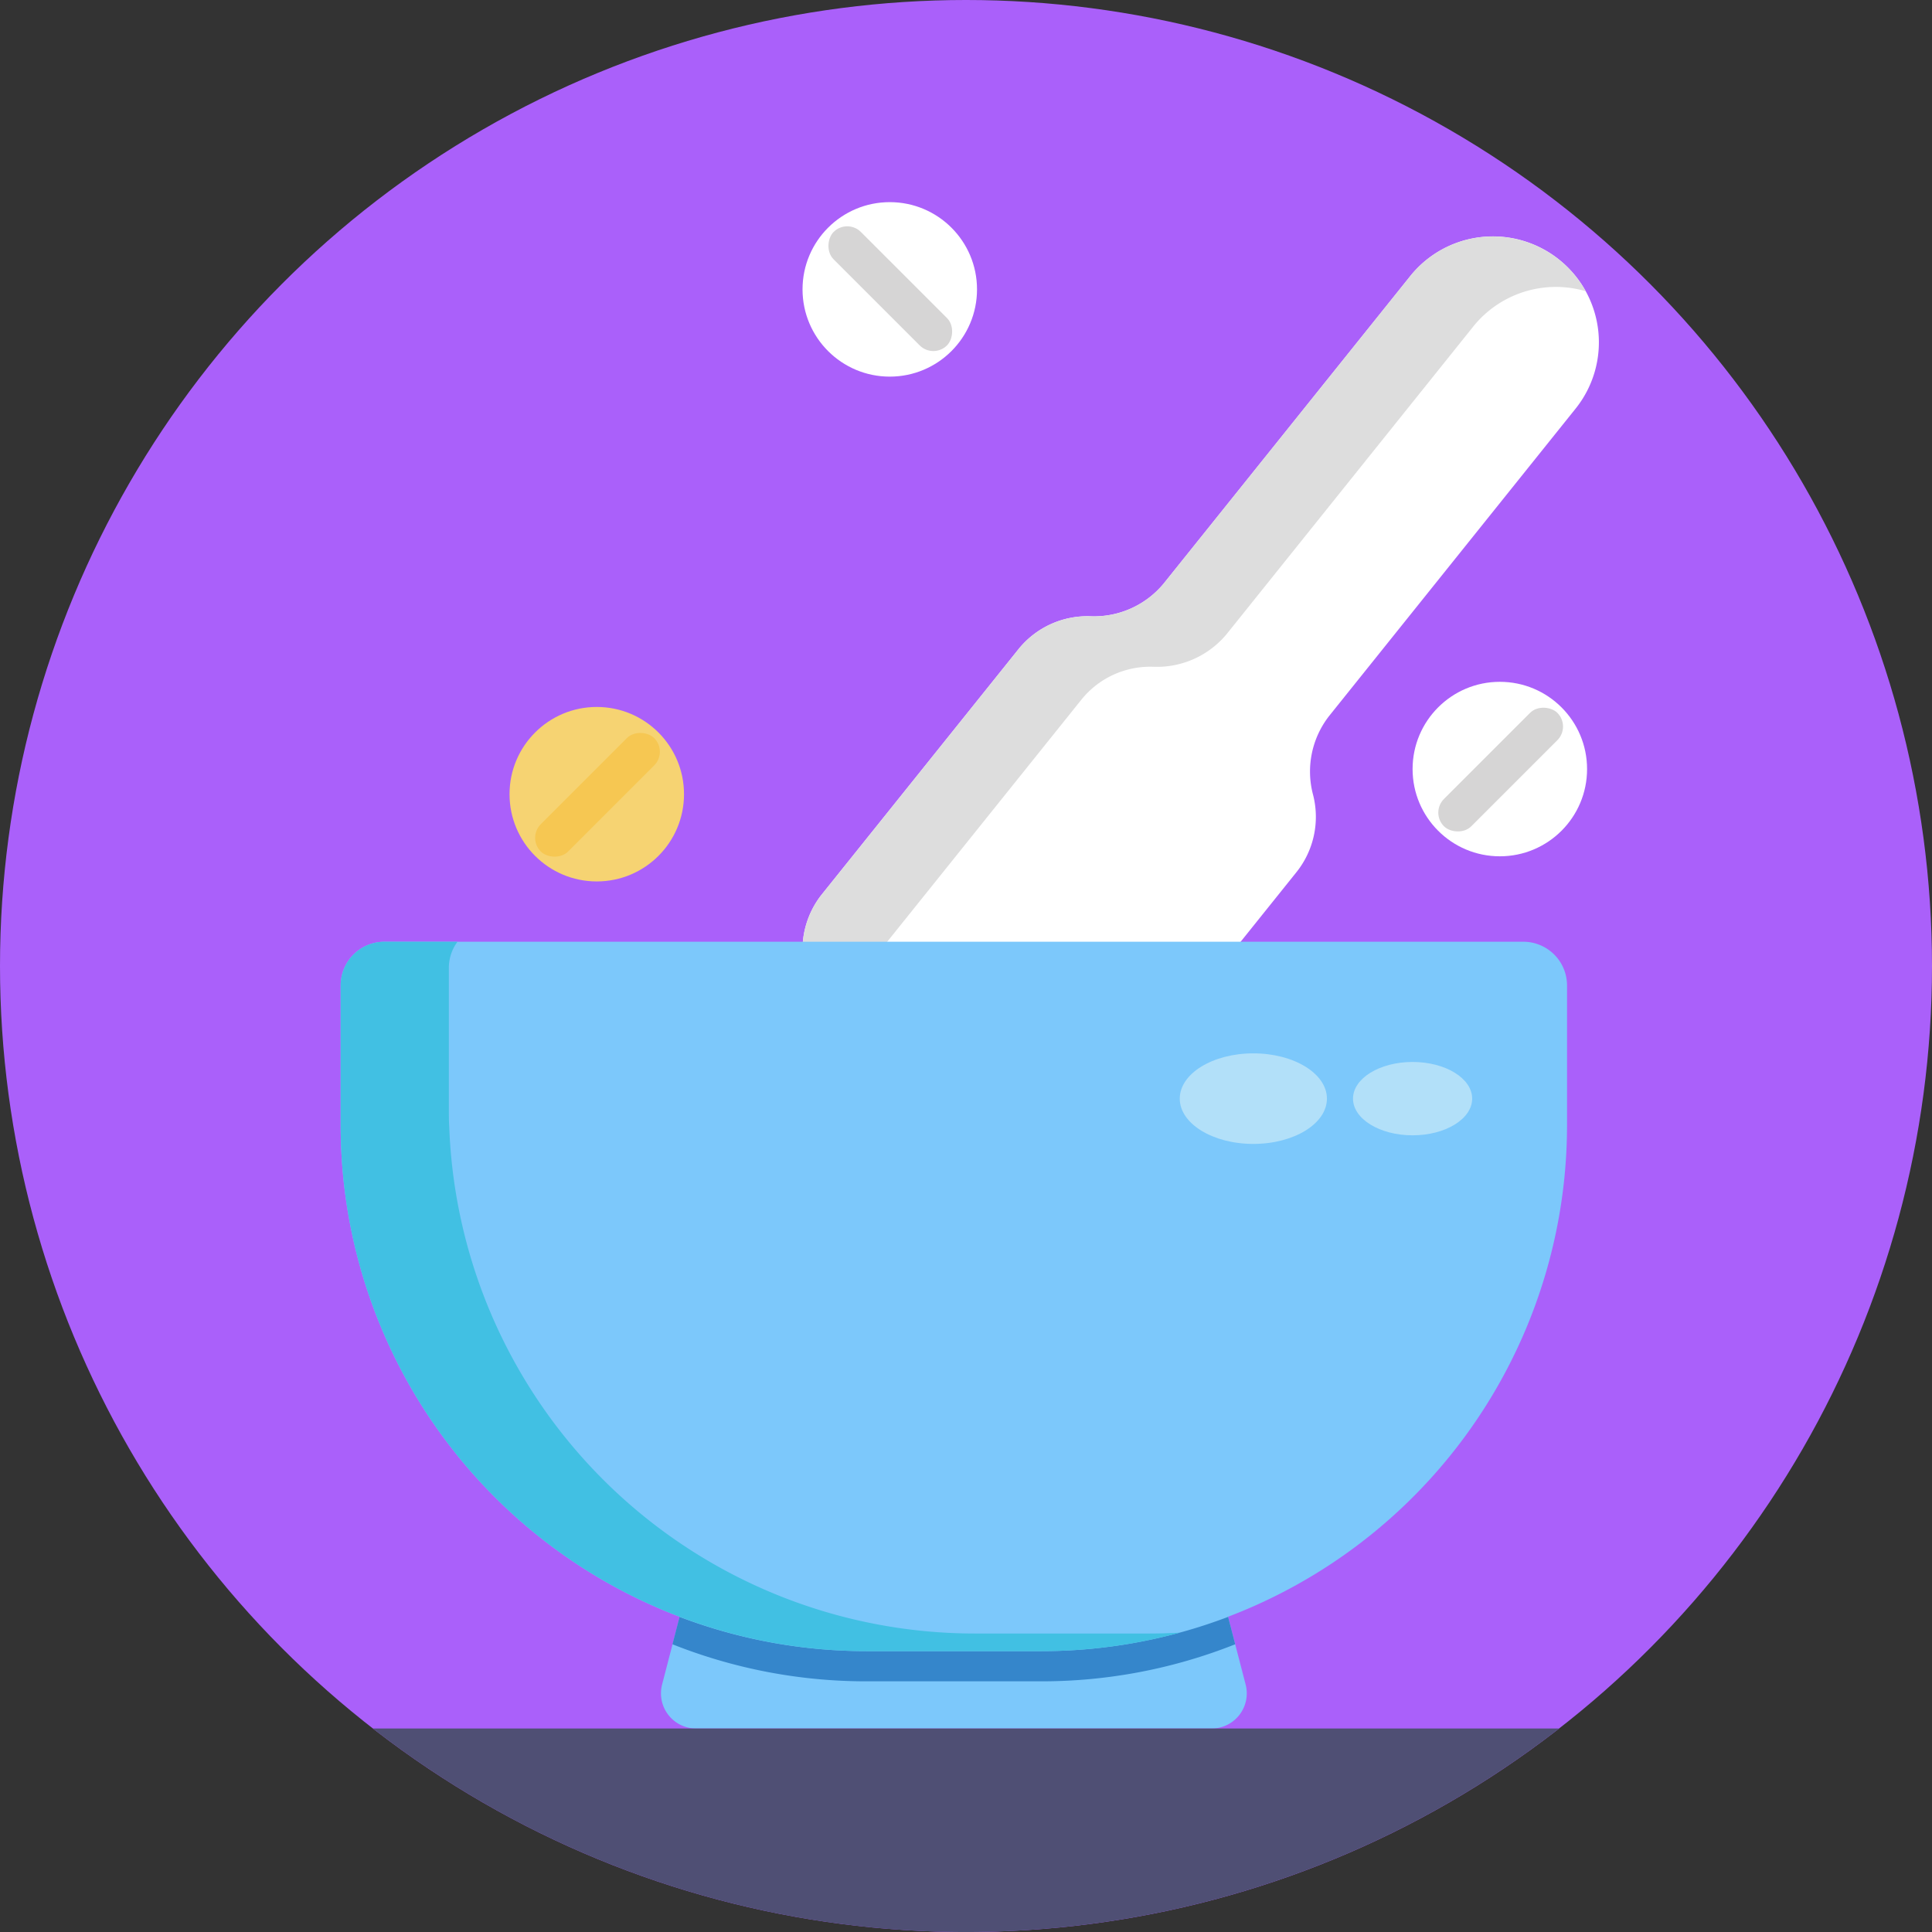 <svg height="512" viewBox="0 0 512 512" width="512" xmlns="http://www.w3.org/2000/svg"><rect x="0" y="0" width="512" height="512" fill="#333333" stroke="none"/><g id="BULINE"><circle cx="256" cy="256" fill="#aa60fa" r="256"/></g><g id="Icons"><path d="m352.24 189.73 65.31-81.44a28.08 28.08 0 0 0 -4.34-39.47 28.08 28.08 0 0 0 -39.47 4.34l-65.31 81.44a23.94 23.94 0 0 1 -19.56 8.71 23.45 23.45 0 0 0 -19 8.78l-52 64.84a23.5 23.5 0 0 0 3.61 33.07l37 29.69a23.51 23.51 0 0 0 33.07-3.69l52-64.84a23.45 23.45 0 0 0 4.45-20.44 23.94 23.94 0 0 1 4.24-20.99z" fill="#fff"/><path d="m286.53 185.48-52 64.83a23.5 23.5 0 0 0 3.62 33.05l-16.68-13.36a23.51 23.51 0 0 1 -3.62-33.05l52-64.84a23.44 23.44 0 0 1 19-8.78 23.94 23.94 0 0 0 19.55-8.71l65.32-81.45a28.1 28.1 0 0 1 46.49 4 28.08 28.08 0 0 0 -29.8 9.39l-65.3 81.44a24 24 0 0 1 -19.56 8.7 23.41 23.41 0 0 0 -19.02 8.78z" fill="#ddd"/><path d="m321.09 458.07h-136.63a9.31 9.31 0 0 1 -9-11.64l7-27h140.65l7 27a9.31 9.31 0 0 1 -9.02 11.64z" fill="#7cc8fb"/><path d="m415.28 261.16v37.41a139.42 139.42 0 0 1 -139.42 139h-46.16a139.42 139.42 0 0 1 -139.42-139v-37.41a11.59 11.59 0 0 1 11.58-11.59h301.84a11.59 11.59 0 0 1 11.58 11.59z" fill="#7cc8fb"/><path d="m327.34 435.75a138.91 138.91 0 0 1 -51.48 9.82h-46.16a138.92 138.92 0 0 1 -51.49-9.82l1.88-7.26a139.1 139.1 0 0 0 49.61 9.08h46.16a139 139 0 0 0 49.6-9.08z" fill="#3586cb"/><path d="m312.65 432.67a139.94 139.94 0 0 1 -36.79 4.9h-46.16a139.42 139.42 0 0 1 -139.42-139v-37.41a11.59 11.59 0 0 1 11.58-11.59h19.38a11.58 11.58 0 0 0 -2.29 6.92v37.41c0 1.56 0 3.12.1 4.67a139.41 139.41 0 0 0 139.32 134.33h46.16c2.73 0 5.47-.08 8.12-.23z" fill="#41c0e3"/><ellipse cx="332.15" cy="291.15" fill="#b2e0f9" rx="19.5" ry="12"/><ellipse cx="374.35" cy="291.15" fill="#b2e0f9" rx="15.79" ry="9.72"/><path d="m413.18 458.07a256 256 0 0 1 -314.36 0z" fill="#4f4f74"/><circle cx="235.8" cy="76.69" fill="#fff" r="23.12"/><rect fill="#d6d5d5" height="10.24" rx="5.12" transform="matrix(.707 .707 -.707 .707 123.23 -144.43)" width="42.51" x="214.7" y="71.42"/><circle cx="397.47" cy="203.81" fill="#fff" r="23.12"/><rect fill="#d6d5d5" height="10.24" rx="5.12" transform="matrix(-.707 .707 -.707 -.707 823.02 67.03)" width="42.51" x="376.37" y="198.85"/><circle cx="158.15" cy="210.47" fill="#f6d372" r="23.12"/><rect fill="#f6c752" height="10.24" rx="5.12" transform="matrix(-.707 .707 -.707 -.707 419.18 247.61)" width="42.51" x="137.06" y="205.5"/></g></svg>